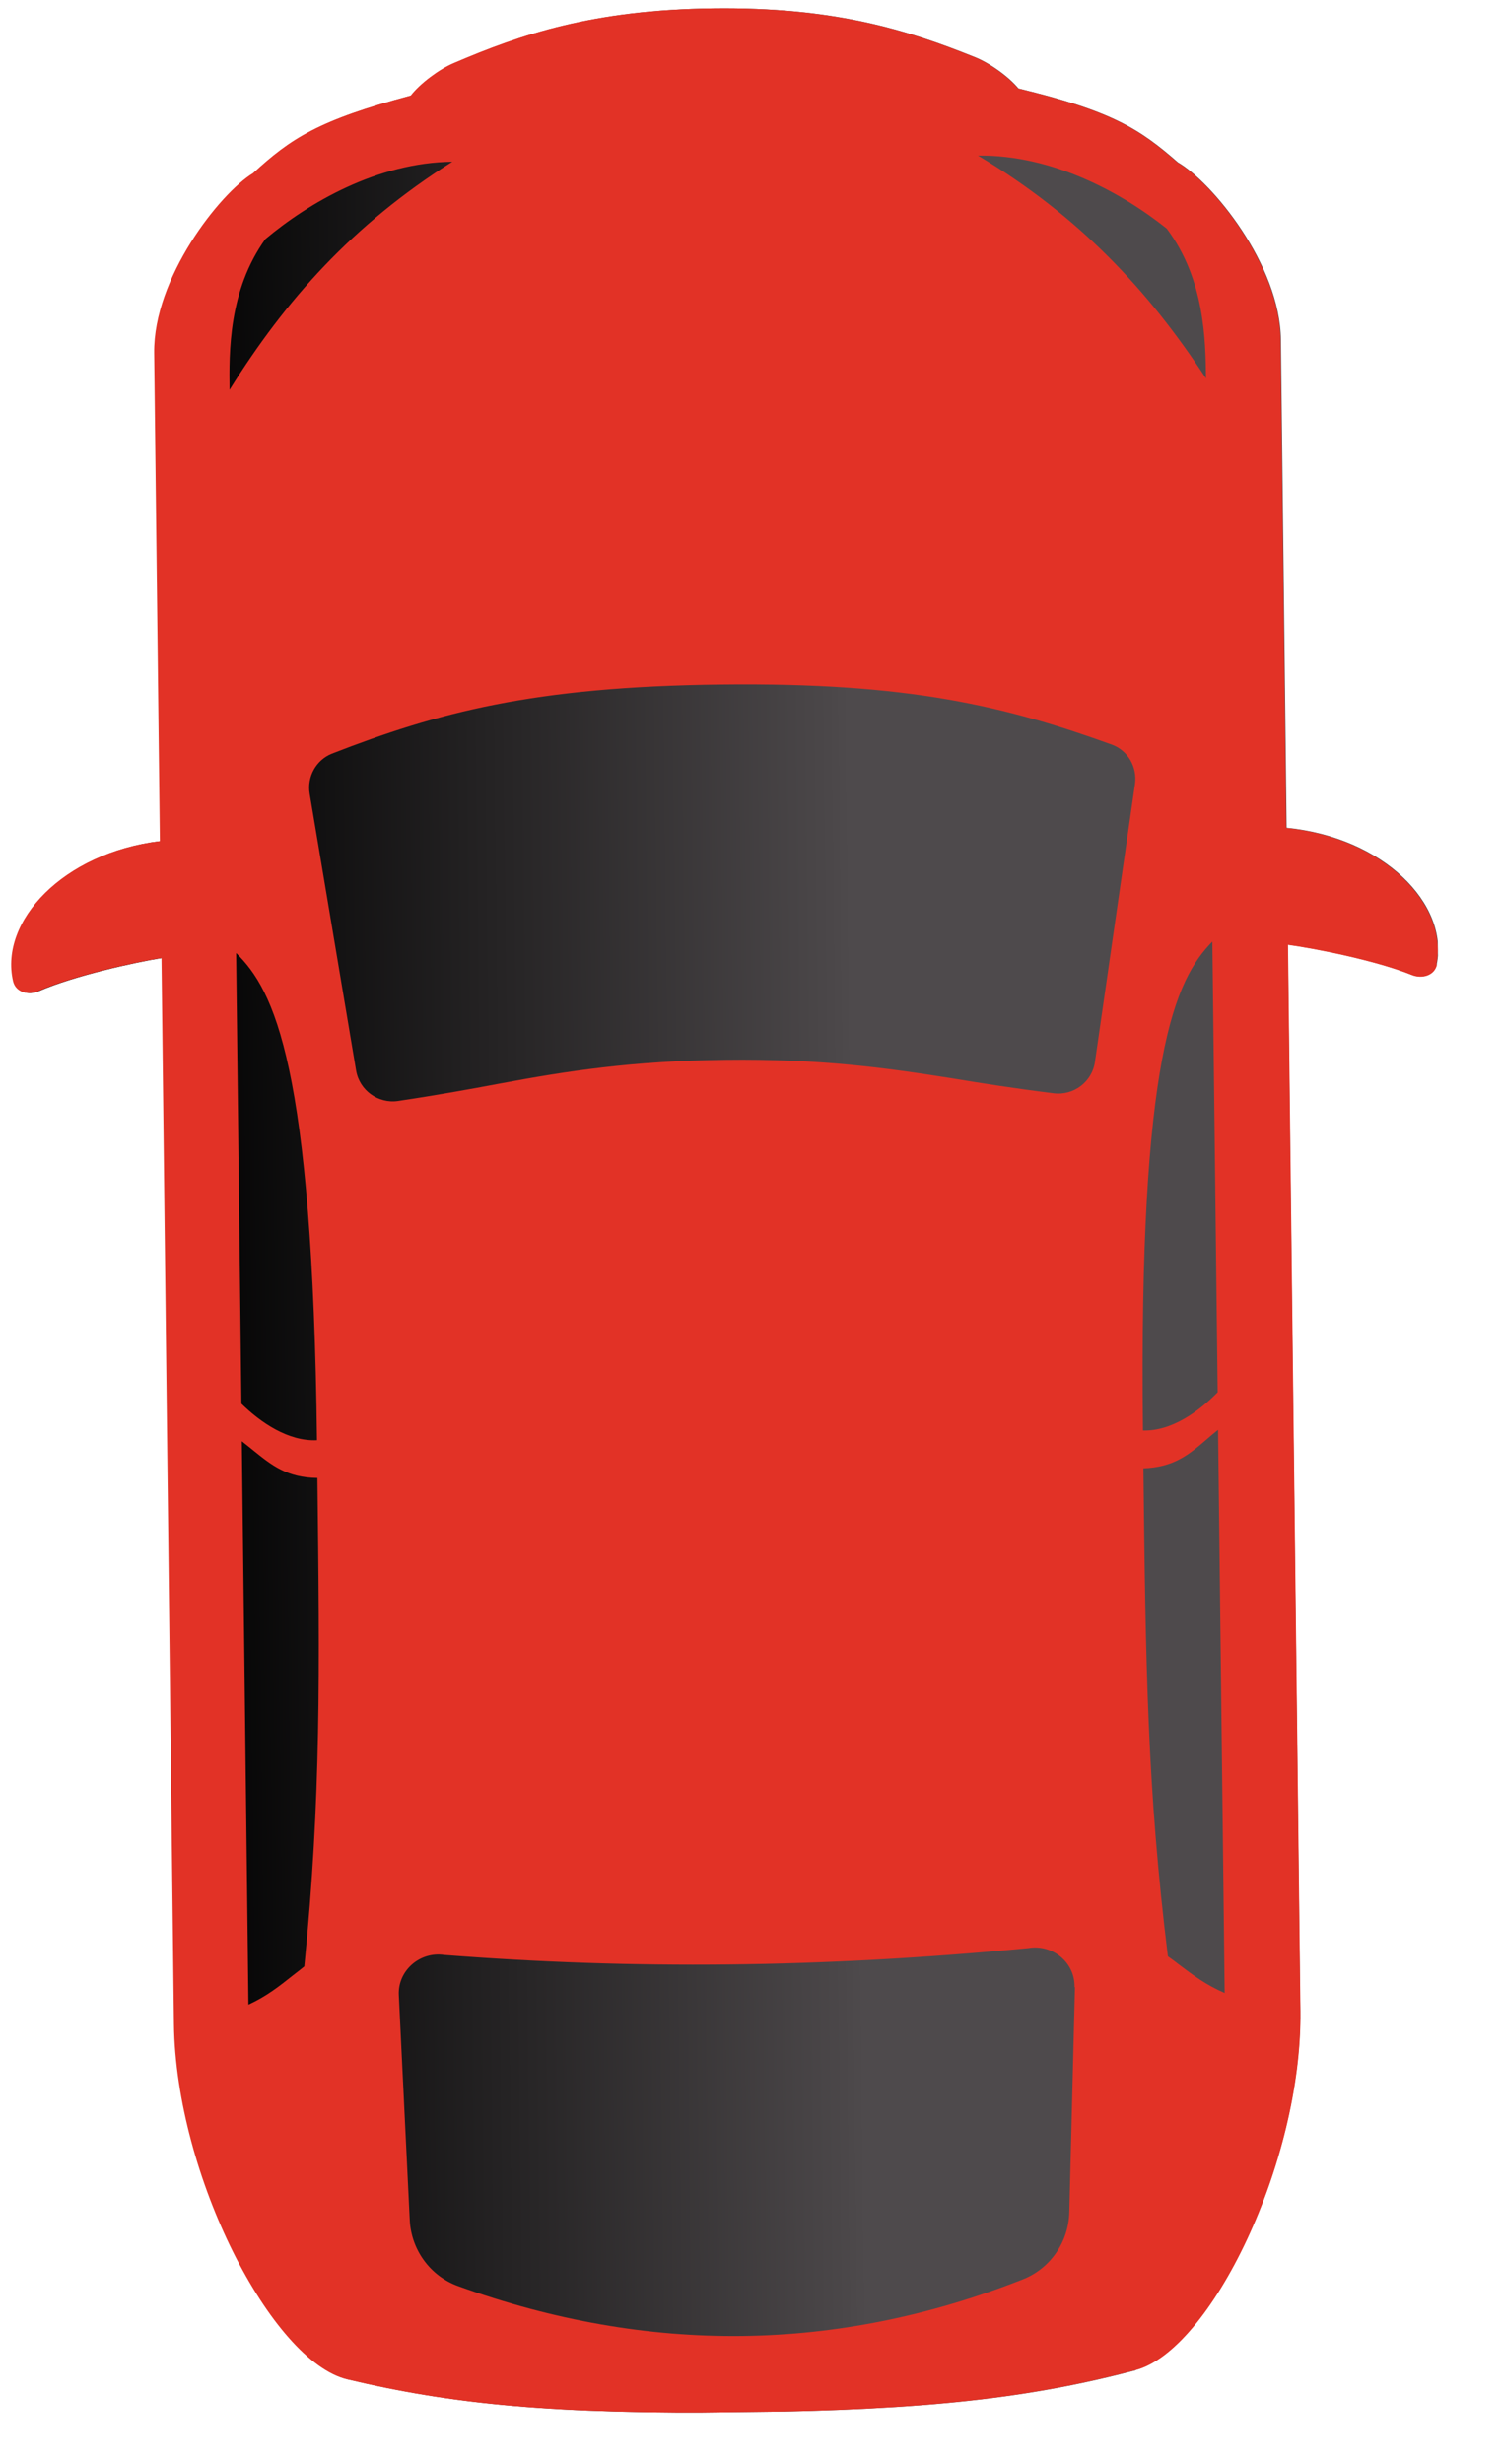 <svg width="25" height="41" viewBox="0 0 25 41" fill="none" xmlns="http://www.w3.org/2000/svg">
<g clip-path="url(#clip0_0_654)">
<path fill-rule="evenodd" clip-rule="evenodd" d="M18.898 39.434C20.145 39.107 21.671 35.981 21.642 33.458L21.434 15.718C21.904 15.782 22.903 15.981 23.498 16.221C23.666 16.288 23.876 16.232 23.914 16.046C24.117 15.04 23.028 13.933 21.415 13.774L21.32 5.653C21.306 4.402 20.17 3.027 19.606 2.702C18.963 2.139 18.502 1.846 16.952 1.472C16.79 1.274 16.468 1.045 16.226 0.95C15.101 0.497 13.883 0.115 11.883 0.139C9.884 0.162 8.674 0.573 7.56 1.051C7.321 1.152 7.004 1.388 6.847 1.59C5.306 2.001 4.852 2.304 4.222 2.882C3.666 3.22 2.563 4.625 2.578 5.872L2.673 13.996C1.064 14.19 -0.002 15.326 0.228 16.326C0.27 16.511 0.481 16.567 0.648 16.492C1.234 16.238 2.231 16.016 2.699 15.941L2.907 33.681C2.936 36.2 4.535 39.293 5.79 39.591C7.532 40.007 9.236 40.176 12.358 40.14C15.481 40.103 17.18 39.894 18.912 39.438L18.898 39.434Z" fill="url(#paint0_linear_0_654)"/>
<path fill-rule="evenodd" clip-rule="evenodd" d="M23.907 16.049C24.109 15.044 23.02 13.937 21.408 13.777L21.313 5.653C21.298 4.402 20.162 3.027 19.599 2.703C18.956 2.139 18.494 1.847 16.945 1.472C16.782 1.274 16.46 1.045 16.219 0.95C15.094 0.497 13.875 0.115 11.872 0.139C9.869 0.162 8.663 0.573 7.549 1.051C7.31 1.152 6.993 1.388 6.836 1.59C5.295 2.001 4.841 2.304 4.211 2.882C3.655 3.22 2.552 4.625 2.566 5.872L2.661 13.996C1.053 14.19 -0.013 15.326 0.217 16.326C0.259 16.511 0.47 16.567 0.637 16.492C1.223 16.238 2.22 16.016 2.688 15.941L2.895 33.681C2.925 36.2 4.524 39.293 5.778 39.591C7.521 40.007 9.225 40.176 12.347 40.14C15.47 40.103 17.169 39.894 18.901 39.438C20.148 39.111 21.675 35.984 21.645 33.461L21.438 15.722C21.908 15.786 22.906 15.985 23.502 16.225C23.669 16.292 23.88 16.235 23.918 16.049L23.907 16.049ZM19.419 3.803C20.054 4.646 20.066 5.671 20.073 6.296C19.111 4.828 17.959 3.594 16.278 2.589C17.529 2.574 18.681 3.215 19.419 3.803ZM20.384 33.167L20.274 23.792C20.206 23.847 20.141 23.899 20.08 23.954C19.788 24.205 19.536 24.415 19.031 24.432C19.07 27.715 19.093 29.743 19.439 32.553C19.505 32.599 19.567 32.646 19.626 32.692C19.86 32.868 20.073 33.029 20.384 33.163L20.384 33.167ZM20.179 15.668L20.267 23.167C19.958 23.483 19.504 23.816 19.024 23.803C18.951 17.554 19.561 16.3 20.179 15.668ZM4.417 3.978C3.801 4.836 3.813 5.861 3.821 6.486C4.748 4.996 5.872 3.736 7.528 2.691C6.278 2.706 5.14 3.373 4.417 3.978ZM4.025 23.982L4.135 33.357C4.442 33.215 4.651 33.049 4.878 32.868C4.939 32.821 5.001 32.773 5.065 32.721C5.345 29.904 5.321 27.875 5.283 24.593C4.778 24.588 4.521 24.38 4.223 24.14C4.161 24.09 4.095 24.036 4.025 23.982ZM12.004 11.39C15.13 11.353 16.738 11.752 18.505 12.39C18.775 12.488 18.931 12.763 18.891 13.047L18.225 17.668C18.178 18 17.875 18.232 17.54 18.192C16.874 18.109 16.338 18.025 15.847 17.943C14.721 17.764 13.64 17.616 12.077 17.635C10.514 17.653 9.432 17.822 8.315 18.031C7.821 18.124 7.288 18.221 6.624 18.32C6.294 18.368 5.982 18.142 5.927 17.812L5.154 13.207C5.107 12.925 5.26 12.646 5.524 12.541C7.276 11.859 8.874 11.426 12 11.39L12.004 11.39ZM17.885 33.065C17.895 32.654 17.517 32.346 17.114 32.416C13.642 32.748 10.538 32.773 7.394 32.53C6.989 32.469 6.619 32.79 6.638 33.197L6.82 36.94C6.844 37.434 7.158 37.87 7.622 38.039C10.798 39.184 13.928 39.147 17.022 37.929C17.482 37.749 17.786 37.306 17.798 36.811L17.892 33.065L17.885 33.065ZM4.018 23.357L3.93 15.858C4.563 16.476 5.203 17.719 5.276 23.964C4.796 23.988 4.334 23.666 4.018 23.357Z" fill="#E23226"/>
</g>
<defs>
<linearGradient id="paint0_linear_0_654" x1="2.764" y1="20.249" x2="14.222" y2="20.115" gradientUnits="userSpaceOnUse">
<stop/>
<stop offset="0.97" stop-color="#4B4749"/>
<stop offset="1" stop-color="#4E4A4C"/>
</linearGradient>
<clipPath id="clip0_0_654">
<rect width="40" height="23.75" fill="white" transform="translate(23.748) rotate(89.33)"/>
</clipPath>
</defs>
</svg>
